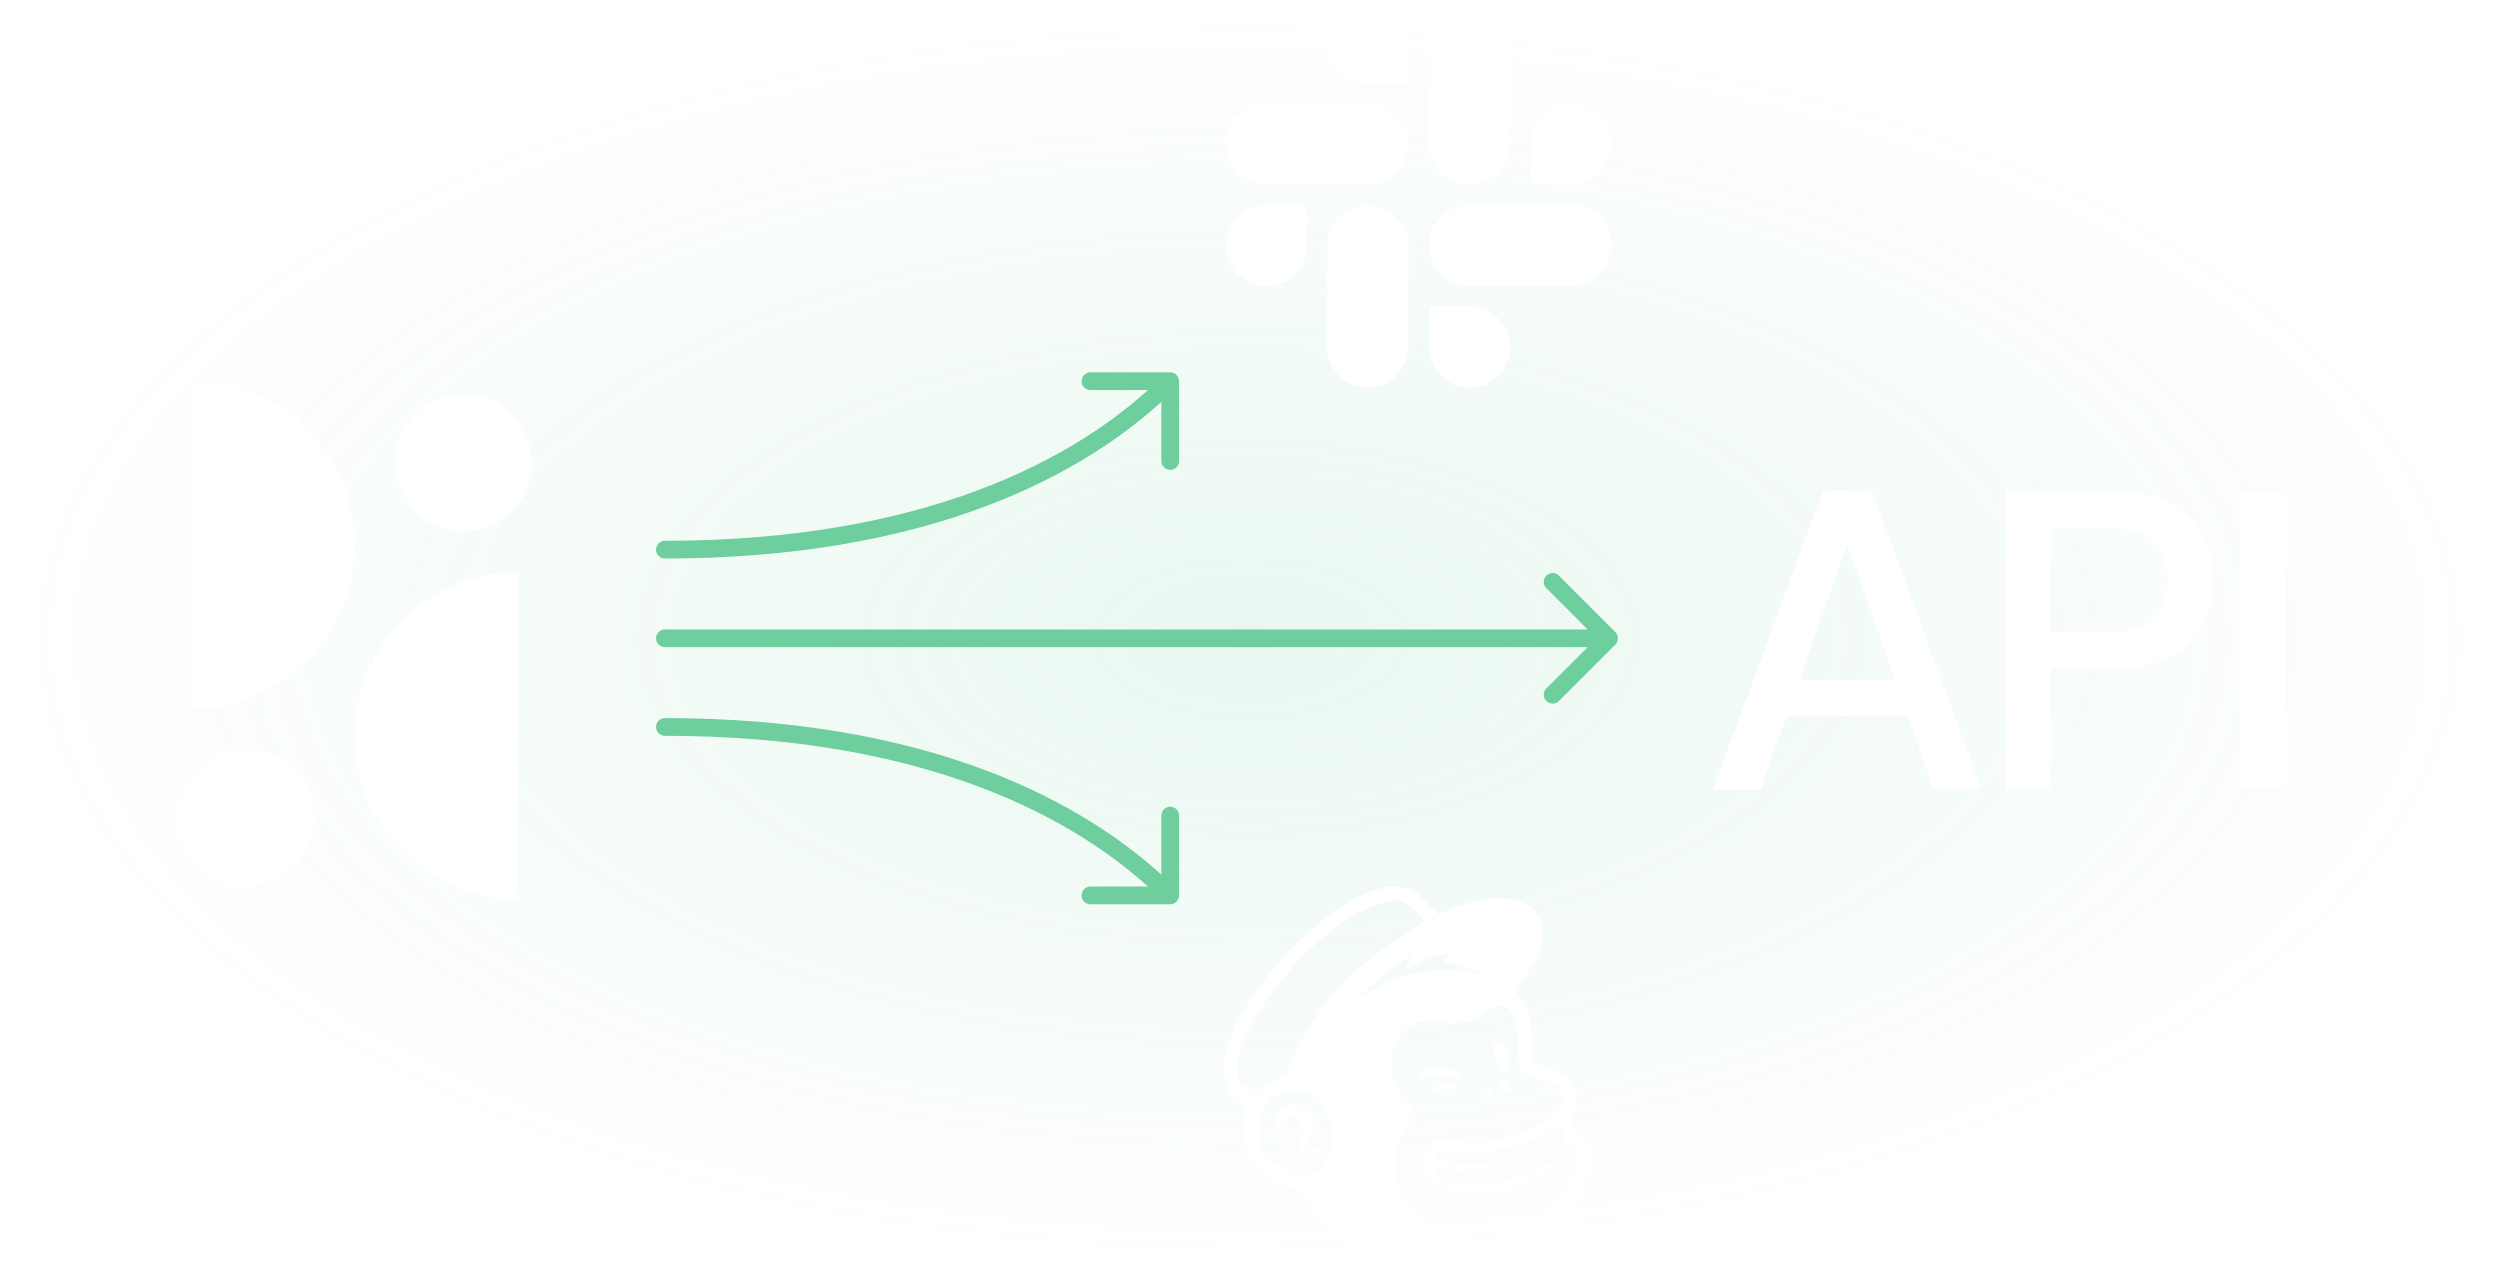 <svg width="282" height="144" viewBox="0 0 282 144" fill="none" xmlns="http://www.w3.org/2000/svg">
<rect width="282" height="144" fill="url(#paint0_radial_3813_6598)"/>
<path d="M75 61C74.448 61 74 61.448 74 62C74 62.552 74.448 63 75 63V61ZM133 43C133 42.448 132.552 42 132 42H123C122.448 42 122 42.448 122 43C122 43.552 122.448 44 123 44H131V52C131 52.552 131.448 53 132 53C132.552 53 133 52.552 133 52V43ZM75 63C104.212 63 122.485 53.929 132.707 43.707L131.293 42.293C121.515 52.071 103.788 61 75 61V63Z" fill="#6ECE9D"/>
<path d="M75 83C74.448 83 74 82.552 74 82C74 81.448 74.448 81 75 81V83ZM133 101C133 101.552 132.552 102 132 102H123C122.448 102 122 101.552 122 101C122 100.448 122.448 100 123 100H131V92C131 91.448 131.448 91 132 91C132.552 91 133 91.448 133 92V101ZM75 81C104.212 81 122.485 90.071 132.707 100.293L131.293 101.707C121.515 91.929 103.788 83 75 83V81Z" fill="#6ECE9D"/>
<path d="M75 71C74.448 71 74 71.448 74 72C74 72.552 74.448 73 75 73V71ZM182.207 72.707C182.598 72.317 182.598 71.683 182.207 71.293L175.843 64.929C175.453 64.538 174.819 64.538 174.429 64.929C174.038 65.32 174.038 65.953 174.429 66.343L180.086 72L174.429 77.657C174.038 78.047 174.038 78.68 174.429 79.071C174.819 79.462 175.453 79.462 175.843 79.071L182.207 72.707ZM75 73C75.049 73 75.098 73 75.147 73C75.196 73 75.245 73 75.294 73C75.344 73 75.393 73 75.443 73C75.493 73 75.542 73 75.592 73C75.642 73 75.692 73 75.742 73C75.792 73 75.842 73 75.893 73C75.943 73 75.994 73 76.044 73C76.095 73 76.146 73 76.197 73C76.247 73 76.298 73 76.35 73C76.401 73 76.452 73 76.503 73C76.555 73 76.606 73 76.658 73C76.709 73 76.761 73 76.813 73C76.865 73 76.917 73 76.969 73C77.021 73 77.073 73 77.126 73C77.178 73 77.23 73 77.283 73C77.336 73 77.388 73 77.441 73C77.494 73 77.547 73 77.6 73C77.653 73 77.706 73 77.76 73C77.813 73 77.867 73 77.92 73C77.974 73 78.027 73 78.081 73C78.135 73 78.189 73 78.243 73C78.297 73 78.351 73 78.405 73C78.46 73 78.514 73 78.569 73C78.623 73 78.678 73 78.733 73C78.787 73 78.842 73 78.897 73C78.952 73 79.007 73 79.062 73C79.118 73 79.173 73 79.228 73C79.284 73 79.339 73 79.395 73C79.451 73 79.507 73 79.562 73C79.618 73 79.674 73 79.731 73C79.787 73 79.843 73 79.899 73C79.956 73 80.012 73 80.069 73C80.125 73 80.182 73 80.239 73C80.296 73 80.353 73 80.41 73C80.467 73 80.524 73 80.581 73C80.638 73 80.696 73 80.753 73C80.811 73 80.868 73 80.926 73C80.984 73 81.041 73 81.099 73C81.157 73 81.215 73 81.274 73C81.332 73 81.39 73 81.448 73C81.507 73 81.565 73 81.624 73C81.682 73 81.741 73 81.8 73C81.859 73 81.918 73 81.977 73C82.035 73 82.095 73 82.154 73C82.213 73 82.272 73 82.332 73C82.391 73 82.451 73 82.51 73C82.57 73 82.63 73 82.69 73C82.75 73 82.81 73 82.87 73C82.93 73 82.99 73 83.05 73C83.11 73 83.171 73 83.231 73C83.292 73 83.352 73 83.413 73C83.474 73 83.535 73 83.596 73C83.656 73 83.717 73 83.778 73C83.84 73 83.901 73 83.962 73C84.023 73 84.085 73 84.146 73C84.208 73 84.269 73 84.331 73C84.393 73 84.455 73 84.516 73C84.578 73 84.64 73 84.703 73C84.765 73 84.827 73 84.889 73C84.951 73 85.014 73 85.076 73C85.139 73 85.201 73 85.264 73C85.327 73 85.39 73 85.453 73C85.515 73 85.578 73 85.641 73C85.705 73 85.768 73 85.831 73C85.894 73 85.958 73 86.021 73C86.085 73 86.148 73 86.212 73C86.275 73 86.339 73 86.403 73C86.467 73 86.531 73 86.595 73C86.659 73 86.723 73 86.787 73C86.852 73 86.916 73 86.98 73C87.045 73 87.109 73 87.174 73C87.238 73 87.303 73 87.368 73C87.433 73 87.498 73 87.562 73C87.627 73 87.693 73 87.758 73C87.823 73 87.888 73 87.953 73C88.019 73 88.084 73 88.15 73C88.215 73 88.281 73 88.347 73C88.412 73 88.478 73 88.544 73C88.61 73 88.676 73 88.742 73C88.808 73 88.874 73 88.94 73C89.006 73 89.073 73 89.139 73C89.205 73 89.272 73 89.338 73C89.405 73 89.472 73 89.538 73C89.605 73 89.672 73 89.739 73C89.806 73 89.873 73 89.94 73C90.007 73 90.074 73 90.141 73C90.209 73 90.276 73 90.343 73C90.411 73 90.478 73 90.546 73C90.613 73 90.681 73 90.749 73C90.817 73 90.885 73 90.952 73C91.02 73 91.088 73 91.156 73C91.225 73 91.293 73 91.361 73C91.429 73 91.498 73 91.566 73C91.634 73 91.703 73 91.771 73C91.84 73 91.909 73 91.977 73C92.046 73 92.115 73 92.184 73C92.253 73 92.322 73 92.391 73C92.46 73 92.529 73 92.598 73C92.667 73 92.737 73 92.806 73C92.875 73 92.945 73 93.014 73C93.084 73 93.153 73 93.223 73C93.293 73 93.362 73 93.432 73C93.502 73 93.572 73 93.642 73C93.712 73 93.782 73 93.852 73C93.922 73 93.992 73 94.063 73C94.133 73 94.203 73 94.274 73C94.344 73 94.415 73 94.485 73C94.556 73 94.626 73 94.697 73C94.768 73 94.839 73 94.909 73C94.98 73 95.051 73 95.122 73C95.193 73 95.264 73 95.335 73C95.407 73 95.478 73 95.549 73C95.62 73 95.692 73 95.763 73C95.835 73 95.906 73 95.978 73C96.049 73 96.121 73 96.193 73C96.264 73 96.336 73 96.408 73C96.48 73 96.552 73 96.624 73C96.696 73 96.768 73 96.84 73C96.912 73 96.984 73 97.056 73C97.129 73 97.201 73 97.273 73C97.346 73 97.418 73 97.491 73C97.563 73 97.636 73 97.709 73C97.781 73 97.854 73 97.927 73C98 73 98.072 73 98.145 73C98.218 73 98.291 73 98.364 73C98.437 73 98.51 73 98.584 73C98.657 73 98.73 73 98.803 73C98.877 73 98.95 73 99.023 73C99.097 73 99.17 73 99.244 73C99.317 73 99.391 73 99.465 73C99.538 73 99.612 73 99.686 73C99.76 73 99.834 73 99.907 73C99.981 73 100.055 73 100.129 73C100.203 73 100.278 73 100.352 73C100.426 73 100.5 73 100.574 73C100.649 73 100.723 73 100.797 73C100.872 73 100.946 73 101.021 73C101.095 73 101.17 73 101.244 73C101.319 73 101.394 73 101.468 73C101.543 73 101.618 73 101.693 73C101.768 73 101.843 73 101.918 73C101.993 73 102.068 73 102.143 73C102.218 73 102.293 73 102.368 73C102.443 73 102.518 73 102.594 73C102.669 73 102.744 73 102.82 73C102.895 73 102.971 73 103.046 73C103.122 73 103.197 73 103.273 73C103.348 73 103.424 73 103.5 73C103.575 73 103.651 73 103.727 73C103.803 73 103.879 73 103.955 73C104.031 73 104.107 73 104.183 73C104.259 73 104.335 73 104.411 73C104.487 73 104.563 73 104.639 73C104.715 73 104.792 73 104.868 73C104.944 73 105.021 73 105.097 73C105.174 73 105.25 73 105.327 73C105.403 73 105.48 73 105.556 73C105.633 73 105.709 73 105.786 73C105.863 73 105.94 73 106.016 73C106.093 73 106.17 73 106.247 73C106.324 73 106.401 73 106.478 73C106.555 73 106.632 73 106.709 73C106.786 73 106.863 73 106.94 73C107.017 73 107.094 73 107.172 73C107.249 73 107.326 73 107.404 73C107.481 73 107.558 73 107.636 73C107.713 73 107.791 73 107.868 73C107.946 73 108.023 73 108.101 73C108.178 73 108.256 73 108.334 73C108.411 73 108.489 73 108.567 73C108.644 73 108.722 73 108.8 73C108.878 73 108.956 73 109.034 73C109.112 73 109.189 73 109.267 73C109.345 73 109.423 73 109.502 73C109.58 73 109.658 73 109.736 73C109.814 73 109.892 73 109.97 73C110.049 73 110.127 73 110.205 73C110.283 73 110.362 73 110.44 73C110.518 73 110.597 73 110.675 73C110.754 73 110.832 73 110.911 73C110.989 73 111.068 73 111.146 73C111.225 73 111.303 73 111.382 73C111.461 73 111.539 73 111.618 73C111.697 73 111.776 73 111.854 73C111.933 73 112.012 73 112.091 73C112.17 73 112.248 73 112.327 73C112.406 73 112.485 73 112.564 73C112.643 73 112.722 73 112.801 73C112.88 73 112.959 73 113.038 73C113.117 73 113.197 73 113.276 73C113.355 73 113.434 73 113.513 73C113.592 73 113.672 73 113.751 73C113.83 73 113.91 73 113.989 73C114.068 73 114.148 73 114.227 73C114.306 73 114.386 73 114.465 73C114.545 73 114.624 73 114.704 73C114.783 73 114.863 73 114.942 73C115.022 73 115.101 73 115.181 73C115.26 73 115.34 73 115.42 73C115.499 73 115.579 73 115.659 73C115.738 73 115.818 73 115.898 73C115.978 73 116.057 73 116.137 73C116.217 73 116.297 73 116.377 73C116.456 73 116.536 73 116.616 73C116.696 73 116.776 73 116.856 73C116.936 73 117.016 73 117.096 73C117.176 73 117.256 73 117.336 73C117.416 73 117.496 73 117.576 73C117.656 73 117.736 73 117.816 73C117.896 73 117.976 73 118.057 73C118.137 73 118.217 73 118.297 73C118.377 73 118.457 73 118.538 73C118.618 73 118.698 73 118.778 73C118.859 73 118.939 73 119.019 73C119.099 73 119.18 73 119.26 73C119.34 73 119.421 73 119.501 73C119.581 73 119.662 73 119.742 73C119.822 73 119.903 73 119.983 73C120.064 73 120.144 73 120.225 73C120.305 73 120.385 73 120.466 73C120.546 73 120.627 73 120.707 73C120.788 73 120.868 73 120.949 73C121.029 73 121.11 73 121.191 73C121.271 73 121.352 73 121.432 73C121.513 73 121.593 73 121.674 73C121.755 73 121.835 73 121.916 73C121.996 73 122.077 73 122.158 73C122.238 73 122.319 73 122.4 73C122.48 73 122.561 73 122.642 73C122.722 73 122.803 73 122.884 73C122.965 73 123.045 73 123.126 73C123.207 73 123.287 73 123.368 73C123.449 73 123.53 73 123.61 73C123.691 73 123.772 73 123.853 73C123.933 73 124.014 73 124.095 73C124.176 73 124.257 73 124.337 73C124.418 73 124.499 73 124.58 73C124.661 73 124.741 73 124.822 73C124.903 73 124.984 73 125.065 73C125.145 73 125.226 73 125.307 73C125.388 73 125.469 73 125.55 73C125.63 73 125.711 73 125.792 73C125.873 73 125.954 73 126.035 73C126.115 73 126.196 73 126.277 73C126.358 73 126.439 73 126.52 73C126.601 73 126.681 73 126.762 73C126.843 73 126.924 73 127.005 73C127.086 73 127.167 73 127.247 73C127.328 73 127.409 73 127.49 73C127.571 73 127.652 73 127.733 73C127.813 73 127.894 73 127.975 73C128.056 73 128.137 73 128.218 73C128.298 73 128.379 73 128.46 73C128.541 73 128.622 73 128.703 73C128.783 73 128.864 73 128.945 73C129.026 73 129.107 73 129.188 73C129.268 73 129.349 73 129.43 73C129.511 73 129.592 73 129.672 73C129.753 73 129.834 73 129.915 73C129.995 73 130.076 73 130.157 73C130.238 73 130.318 73 130.399 73C130.48 73 130.561 73 130.641 73C130.722 73 130.803 73 130.884 73C130.964 73 131.045 73 131.126 73C131.206 73 131.287 73 131.368 73C131.449 73 131.529 73 131.61 73C131.691 73 131.771 73 131.852 73C131.932 73 132.013 73 132.094 73C132.174 73 132.255 73 132.336 73C132.416 73 132.497 73 132.577 73C132.658 73 132.738 73 132.819 73C132.9 73 132.98 73 133.061 73C133.141 73 133.222 73 133.302 73C133.383 73 133.463 73 133.544 73C133.624 73 133.704 73 133.785 73C133.865 73 133.946 73 134.026 73C134.107 73 134.187 73 134.267 73C134.348 73 134.428 73 134.508 73C134.589 73 134.669 73 134.749 73C134.83 73 134.91 73 134.99 73C135.071 73 135.151 73 135.231 73C135.311 73 135.392 73 135.472 73C135.552 73 135.632 73 135.712 73C135.793 73 135.873 73 135.953 73C136.033 73 136.113 73 136.193 73C136.273 73 136.353 73 136.433 73C136.513 73 136.593 73 136.673 73C136.753 73 136.833 73 136.913 73C136.993 73 137.073 73 137.153 73C137.233 73 137.313 73 137.393 73C137.473 73 137.553 73 137.633 73C137.712 73 137.792 73 137.872 73C137.952 73 138.032 73 138.111 73C138.191 73 138.271 73 138.35 73C138.43 73 138.51 73 138.589 73C138.669 73 138.749 73 138.828 73C138.908 73 138.987 73 139.067 73C139.146 73 139.226 73 139.305 73C139.385 73 139.464 73 139.544 73C139.623 73 139.703 73 139.782 73C139.861 73 139.941 73 140.02 73C140.099 73 140.179 73 140.258 73C140.337 73 140.416 73 140.496 73C140.575 73 140.654 73 140.733 73C140.812 73 140.891 73 140.971 73C141.05 73 141.129 73 141.208 73C141.287 73 141.366 73 141.445 73C141.524 73 141.603 73 141.681 73C141.76 73 141.839 73 141.918 73C141.997 73 142.076 73 142.154 73C142.233 73 142.312 73 142.391 73C142.469 73 142.548 73 142.627 73C142.705 73 142.784 73 142.862 73C142.941 73 143.019 73 143.098 73C143.176 73 143.255 73 143.333 73C143.412 73 143.49 73 143.568 73C143.647 73 143.725 73 143.803 73C143.882 73 143.96 73 144.038 73C144.116 73 144.194 73 144.273 73C144.351 73 144.429 73 144.507 73C144.585 73 144.663 73 144.741 73C144.819 73 144.897 73 144.975 73C145.053 73 145.13 73 145.208 73C145.286 73 145.364 73 145.442 73C145.519 73 145.597 73 145.675 73C145.752 73 145.83 73 145.907 73C145.985 73 146.063 73 146.14 73C146.218 73 146.295 73 146.372 73C146.45 73 146.527 73 146.604 73C146.682 73 146.759 73 146.836 73C146.913 73 146.991 73 147.068 73C147.145 73 147.222 73 147.299 73C147.376 73 147.453 73 147.53 73C147.607 73 147.684 73 147.761 73C147.838 73 147.915 73 147.991 73C148.068 73 148.145 73 148.222 73C148.298 73 148.375 73 148.451 73C148.528 73 148.605 73 148.681 73C148.758 73 148.834 73 148.91 73C148.987 73 149.063 73 149.139 73C149.216 73 149.292 73 149.368 73C149.444 73 149.521 73 149.597 73C149.673 73 149.749 73 149.825 73C149.901 73 149.977 73 150.053 73C150.129 73 150.205 73 150.28 73C150.356 73 150.432 73 150.508 73C150.583 73 150.659 73 150.734 73C150.81 73 150.886 73 150.961 73C151.037 73 151.112 73 151.187 73C151.263 73 151.338 73 151.413 73C151.489 73 151.564 73 151.639 73C151.714 73 151.789 73 151.864 73C151.939 73 152.014 73 152.089 73C152.164 73 152.239 73 152.314 73C152.389 73 152.464 73 152.538 73C152.613 73 152.688 73 152.762 73C152.837 73 152.911 73 152.986 73C153.06 73 153.135 73 153.209 73C153.284 73 153.358 73 153.432 73C153.506 73 153.581 73 153.655 73C153.729 73 153.803 73 153.877 73C153.951 73 154.025 73 154.099 73C154.173 73 154.247 73 154.32 73C154.394 73 154.468 73 154.542 73C154.615 73 154.689 73 154.762 73C154.836 73 154.909 73 154.983 73C155.056 73 155.13 73 155.203 73C155.276 73 155.349 73 155.422 73C155.496 73 155.569 73 155.642 73C155.715 73 155.788 73 155.861 73C155.933 73 156.006 73 156.079 73C156.152 73 156.225 73 156.297 73C156.37 73 156.442 73 156.515 73C156.587 73 156.66 73 156.732 73C156.805 73 156.877 73 156.949 73C157.021 73 157.094 73 157.166 73C157.238 73 157.31 73 157.382 73C157.454 73 157.526 73 157.597 73C157.669 73 157.741 73 157.813 73C157.884 73 157.956 73 158.028 73C158.099 73 158.171 73 158.242 73C158.313 73 158.385 73 158.456 73C158.527 73 158.599 73 158.67 73C158.741 73 158.812 73 158.883 73C158.954 73 159.025 73 159.096 73C159.166 73 159.237 73 159.308 73C159.379 73 159.449 73 159.52 73C159.59 73 159.661 73 159.731 73C159.802 73 159.872 73 159.942 73C160.012 73 160.083 73 160.153 73C160.223 73 160.293 73 160.363 73C160.433 73 160.503 73 160.572 73C160.642 73 160.712 73 160.781 73C160.851 73 160.921 73 160.99 73C161.06 73 161.129 73 161.198 73C161.268 73 161.337 73 161.406 73C161.475 73 161.545 73 161.614 73C161.683 73 161.751 73 161.82 73C161.889 73 161.958 73 162.027 73C162.095 73 162.164 73 162.233 73C162.301 73 162.37 73 162.438 73C162.506 73 162.575 73 162.643 73C162.711 73 162.779 73 162.847 73C162.915 73 162.983 73 163.051 73C163.119 73 163.187 73 163.255 73C163.322 73 163.39 73 163.458 73C163.525 73 163.593 73 163.66 73C163.727 73 163.795 73 163.862 73C163.929 73 163.996 73 164.063 73C164.13 73 164.197 73 164.264 73C164.331 73 164.398 73 164.465 73C164.531 73 164.598 73 164.665 73C164.731 73 164.798 73 164.864 73C164.93 73 164.997 73 165.063 73C165.129 73 165.195 73 165.261 73C165.327 73 165.393 73 165.459 73C165.525 73 165.59 73 165.656 73C165.722 73 165.787 73 165.853 73C165.918 73 165.984 73 166.049 73C166.114 73 166.18 73 166.245 73C166.31 73 166.375 73 166.44 73C166.505 73 166.569 73 166.634 73C166.699 73 166.764 73 166.828 73C166.893 73 166.957 73 167.022 73C167.086 73 167.15 73 167.215 73C167.279 73 167.343 73 167.407 73C167.471 73 167.535 73 167.599 73C167.662 73 167.726 73 167.79 73C167.853 73 167.917 73 167.98 73C168.044 73 168.107 73 168.17 73C168.234 73 168.297 73 168.36 73C168.423 73 168.486 73 168.549 73C168.612 73 168.674 73 168.737 73C168.8 73 168.862 73 168.925 73C168.987 73 169.05 73 169.112 73C169.174 73 169.236 73 169.298 73C169.36 73 169.422 73 169.484 73C169.546 73 169.608 73 169.67 73C169.731 73 169.793 73 169.854 73C169.916 73 169.977 73 170.038 73C170.1 73 170.161 73 170.222 73C170.283 73 170.344 73 170.405 73C170.466 73 170.527 73 170.587 73C170.648 73 170.708 73 170.769 73C170.829 73 170.89 73 170.95 73C171.01 73 171.07 73 171.13 73C171.19 73 171.25 73 171.31 73C171.37 73 171.43 73 171.489 73C171.549 73 171.608 73 171.668 73C171.727 73 171.786 73 171.846 73C171.905 73 171.964 73 172.023 73C172.082 73 172.141 73 172.2 73C172.258 73 172.317 73 172.376 73C172.434 73 172.492 73 172.551 73C172.609 73 172.667 73 172.725 73C172.784 73 172.842 73 172.899 73C172.957 73 173.015 73 173.073 73C173.131 73 173.188 73 173.246 73C173.303 73 173.36 73 173.418 73C173.475 73 173.532 73 173.589 73C173.646 73 173.703 73 173.76 73C173.816 73 173.873 73 173.93 73C173.986 73 174.043 73 174.099 73C174.155 73 174.211 73 174.268 73C174.324 73 174.38 73 174.436 73C174.491 73 174.547 73 174.603 73C174.658 73 174.714 73 174.769 73C174.825 73 174.88 73 174.935 73C174.99 73 175.046 73 175.1 73C175.155 73 175.21 73 175.265 73C175.32 73 175.374 73 175.429 73C175.483 73 175.538 73 175.592 73C175.646 73 175.7 73 175.754 73C175.808 73 175.862 73 175.916 73C175.97 73 176.023 73 176.077 73C176.13 73 176.184 73 176.237 73C176.29 73 176.344 73 176.397 73C176.45 73 176.503 73 176.555 73C176.608 73 176.661 73 176.713 73C176.766 73 176.818 73 176.871 73C176.923 73 176.975 73 177.027 73C177.079 73 177.131 73 177.183 73C177.235 73 177.287 73 177.338 73C177.39 73 177.441 73 177.493 73C177.544 73 177.595 73 177.646 73C177.697 73 177.748 73 177.799 73C177.85 73 177.901 73 177.951 73C178.002 73 178.052 73 178.103 73C178.153 73 178.203 73 178.253 73C178.303 73 178.353 73 178.403 73C178.453 73 178.503 73 178.552 73C178.602 73 178.651 73 178.7 73C178.75 73 178.799 73 178.848 73C178.897 73 178.946 73 178.995 73C179.043 73 179.092 73 179.141 73C179.189 73 179.238 73 179.286 73C179.334 73 179.382 73 179.43 73C179.478 73 179.526 73 179.574 73C179.622 73 179.669 73 179.717 73C179.764 73 179.812 73 179.859 73C179.906 73 179.953 73 180 73C180.047 73 180.094 73 180.14 73C180.187 73 180.234 73 180.28 73C180.326 73 180.373 73 180.419 73C180.465 73 180.511 73 180.557 73C180.603 73 180.648 73 180.694 73C180.74 73 180.785 73 180.83 73C180.876 73 180.921 73 180.966 73C181.011 73 181.056 73 181.101 73C181.146 73 181.19 73 181.235 73C181.279 73 181.324 73 181.368 73C181.412 73 181.456 73 181.5 73V71C181.456 71 181.412 71 181.368 71C181.324 71 181.279 71 181.235 71C181.19 71 181.146 71 181.101 71C181.056 71 181.011 71 180.966 71C180.921 71 180.876 71 180.83 71C180.785 71 180.74 71 180.694 71C180.648 71 180.603 71 180.557 71C180.511 71 180.465 71 180.419 71C180.373 71 180.326 71 180.28 71C180.234 71 180.187 71 180.14 71C180.094 71 180.047 71 180 71C179.953 71 179.906 71 179.859 71C179.812 71 179.764 71 179.717 71C179.669 71 179.622 71 179.574 71C179.526 71 179.478 71 179.43 71C179.382 71 179.334 71 179.286 71C179.238 71 179.189 71 179.141 71C179.092 71 179.043 71 178.995 71C178.946 71 178.897 71 178.848 71C178.799 71 178.75 71 178.7 71C178.651 71 178.602 71 178.552 71C178.503 71 178.453 71 178.403 71C178.353 71 178.303 71 178.253 71C178.203 71 178.153 71 178.103 71C178.052 71 178.002 71 177.951 71C177.901 71 177.85 71 177.799 71C177.748 71 177.697 71 177.646 71C177.595 71 177.544 71 177.493 71C177.441 71 177.39 71 177.338 71C177.287 71 177.235 71 177.183 71C177.131 71 177.079 71 177.027 71C176.975 71 176.923 71 176.871 71C176.818 71 176.766 71 176.713 71C176.661 71 176.608 71 176.555 71C176.503 71 176.45 71 176.397 71C176.344 71 176.29 71 176.237 71C176.184 71 176.13 71 176.077 71C176.023 71 175.97 71 175.916 71C175.862 71 175.808 71 175.754 71C175.7 71 175.646 71 175.592 71C175.538 71 175.483 71 175.429 71C175.374 71 175.32 71 175.265 71C175.21 71 175.155 71 175.1 71C175.046 71 174.99 71 174.935 71C174.88 71 174.825 71 174.769 71C174.714 71 174.658 71 174.603 71C174.547 71 174.491 71 174.436 71C174.38 71 174.324 71 174.268 71C174.211 71 174.155 71 174.099 71C174.043 71 173.986 71 173.93 71C173.873 71 173.816 71 173.76 71C173.703 71 173.646 71 173.589 71C173.532 71 173.475 71 173.418 71C173.36 71 173.303 71 173.246 71C173.188 71 173.131 71 173.073 71C173.015 71 172.957 71 172.899 71C172.842 71 172.784 71 172.725 71C172.667 71 172.609 71 172.551 71C172.492 71 172.434 71 172.376 71C172.317 71 172.258 71 172.2 71C172.141 71 172.082 71 172.023 71C171.964 71 171.905 71 171.846 71C171.786 71 171.727 71 171.668 71C171.608 71 171.549 71 171.489 71C171.43 71 171.37 71 171.31 71C171.25 71 171.19 71 171.13 71C171.07 71 171.01 71 170.95 71C170.89 71 170.829 71 170.769 71C170.708 71 170.648 71 170.587 71C170.527 71 170.466 71 170.405 71C170.344 71 170.283 71 170.222 71C170.161 71 170.1 71 170.038 71C169.977 71 169.916 71 169.854 71C169.793 71 169.731 71 169.67 71C169.608 71 169.546 71 169.484 71C169.422 71 169.36 71 169.298 71C169.236 71 169.174 71 169.112 71C169.05 71 168.987 71 168.925 71C168.862 71 168.8 71 168.737 71C168.674 71 168.612 71 168.549 71C168.486 71 168.423 71 168.36 71C168.297 71 168.234 71 168.17 71C168.107 71 168.044 71 167.98 71C167.917 71 167.853 71 167.79 71C167.726 71 167.662 71 167.599 71C167.535 71 167.471 71 167.407 71C167.343 71 167.279 71 167.215 71C167.15 71 167.086 71 167.022 71C166.957 71 166.893 71 166.828 71C166.764 71 166.699 71 166.634 71C166.569 71 166.505 71 166.44 71C166.375 71 166.31 71 166.245 71C166.18 71 166.114 71 166.049 71C165.984 71 165.918 71 165.853 71C165.787 71 165.722 71 165.656 71C165.59 71 165.525 71 165.459 71C165.393 71 165.327 71 165.261 71C165.195 71 165.129 71 165.063 71C164.997 71 164.93 71 164.864 71C164.798 71 164.731 71 164.665 71C164.598 71 164.531 71 164.465 71C164.398 71 164.331 71 164.264 71C164.197 71 164.13 71 164.063 71C163.996 71 163.929 71 163.862 71C163.795 71 163.727 71 163.66 71C163.593 71 163.525 71 163.458 71C163.39 71 163.322 71 163.255 71C163.187 71 163.119 71 163.051 71C162.983 71 162.915 71 162.847 71C162.779 71 162.711 71 162.643 71C162.575 71 162.506 71 162.438 71C162.37 71 162.301 71 162.233 71C162.164 71 162.095 71 162.027 71C161.958 71 161.889 71 161.82 71C161.751 71 161.683 71 161.614 71C161.545 71 161.475 71 161.406 71C161.337 71 161.268 71 161.198 71C161.129 71 161.06 71 160.99 71C160.921 71 160.851 71 160.781 71C160.712 71 160.642 71 160.572 71C160.503 71 160.433 71 160.363 71C160.293 71 160.223 71 160.153 71C160.083 71 160.012 71 159.942 71C159.872 71 159.802 71 159.731 71C159.661 71 159.59 71 159.52 71C159.449 71 159.379 71 159.308 71C159.237 71 159.166 71 159.096 71C159.025 71 158.954 71 158.883 71C158.812 71 158.741 71 158.67 71C158.599 71 158.527 71 158.456 71C158.385 71 158.313 71 158.242 71C158.171 71 158.099 71 158.028 71C157.956 71 157.884 71 157.813 71C157.741 71 157.669 71 157.597 71C157.526 71 157.454 71 157.382 71C157.31 71 157.238 71 157.166 71C157.094 71 157.021 71 156.949 71C156.877 71 156.805 71 156.732 71C156.66 71 156.587 71 156.515 71C156.442 71 156.37 71 156.297 71C156.225 71 156.152 71 156.079 71C156.006 71 155.933 71 155.861 71C155.788 71 155.715 71 155.642 71C155.569 71 155.496 71 155.422 71C155.349 71 155.276 71 155.203 71C155.13 71 155.056 71 154.983 71C154.909 71 154.836 71 154.762 71C154.689 71 154.615 71 154.542 71C154.468 71 154.394 71 154.32 71C154.247 71 154.173 71 154.099 71C154.025 71 153.951 71 153.877 71C153.803 71 153.729 71 153.655 71C153.581 71 153.506 71 153.432 71C153.358 71 153.284 71 153.209 71C153.135 71 153.06 71 152.986 71C152.911 71 152.837 71 152.762 71C152.688 71 152.613 71 152.538 71C152.464 71 152.389 71 152.314 71C152.239 71 152.164 71 152.089 71C152.014 71 151.939 71 151.864 71C151.789 71 151.714 71 151.639 71C151.564 71 151.489 71 151.413 71C151.338 71 151.263 71 151.187 71C151.112 71 151.037 71 150.961 71C150.886 71 150.81 71 150.734 71C150.659 71 150.583 71 150.508 71C150.432 71 150.356 71 150.28 71C150.205 71 150.129 71 150.053 71C149.977 71 149.901 71 149.825 71C149.749 71 149.673 71 149.597 71C149.521 71 149.444 71 149.368 71C149.292 71 149.216 71 149.139 71C149.063 71 148.987 71 148.91 71C148.834 71 148.758 71 148.681 71C148.605 71 148.528 71 148.451 71C148.375 71 148.298 71 148.222 71C148.145 71 148.068 71 147.991 71C147.915 71 147.838 71 147.761 71C147.684 71 147.607 71 147.53 71C147.453 71 147.376 71 147.299 71C147.222 71 147.145 71 147.068 71C146.991 71 146.913 71 146.836 71C146.759 71 146.682 71 146.604 71C146.527 71 146.45 71 146.372 71C146.295 71 146.218 71 146.14 71C146.063 71 145.985 71 145.907 71C145.83 71 145.752 71 145.675 71C145.597 71 145.519 71 145.442 71C145.364 71 145.286 71 145.208 71C145.13 71 145.053 71 144.975 71C144.897 71 144.819 71 144.741 71C144.663 71 144.585 71 144.507 71C144.429 71 144.351 71 144.273 71C144.194 71 144.116 71 144.038 71C143.96 71 143.882 71 143.803 71C143.725 71 143.647 71 143.568 71C143.49 71 143.412 71 143.333 71C143.255 71 143.176 71 143.098 71C143.019 71 142.941 71 142.862 71C142.784 71 142.705 71 142.627 71C142.548 71 142.469 71 142.391 71C142.312 71 142.233 71 142.154 71C142.076 71 141.997 71 141.918 71C141.839 71 141.76 71 141.681 71C141.603 71 141.524 71 141.445 71C141.366 71 141.287 71 141.208 71C141.129 71 141.05 71 140.971 71C140.891 71 140.812 71 140.733 71C140.654 71 140.575 71 140.496 71C140.416 71 140.337 71 140.258 71C140.179 71 140.099 71 140.02 71C139.941 71 139.861 71 139.782 71C139.703 71 139.623 71 139.544 71C139.464 71 139.385 71 139.305 71C139.226 71 139.146 71 139.067 71C138.987 71 138.908 71 138.828 71C138.749 71 138.669 71 138.589 71C138.51 71 138.43 71 138.35 71C138.271 71 138.191 71 138.111 71C138.032 71 137.952 71 137.872 71C137.792 71 137.712 71 137.633 71C137.553 71 137.473 71 137.393 71C137.313 71 137.233 71 137.153 71C137.073 71 136.993 71 136.913 71C136.833 71 136.753 71 136.673 71C136.593 71 136.513 71 136.433 71C136.353 71 136.273 71 136.193 71C136.113 71 136.033 71 135.953 71C135.873 71 135.793 71 135.712 71C135.632 71 135.552 71 135.472 71C135.392 71 135.311 71 135.231 71C135.151 71 135.071 71 134.99 71C134.91 71 134.83 71 134.749 71C134.669 71 134.589 71 134.508 71C134.428 71 134.348 71 134.267 71C134.187 71 134.107 71 134.026 71C133.946 71 133.865 71 133.785 71C133.704 71 133.624 71 133.544 71C133.463 71 133.383 71 133.302 71C133.222 71 133.141 71 133.061 71C132.98 71 132.9 71 132.819 71C132.738 71 132.658 71 132.577 71C132.497 71 132.416 71 132.336 71C132.255 71 132.174 71 132.094 71C132.013 71 131.932 71 131.852 71C131.771 71 131.691 71 131.61 71C131.529 71 131.449 71 131.368 71C131.287 71 131.206 71 131.126 71C131.045 71 130.964 71 130.884 71C130.803 71 130.722 71 130.641 71C130.561 71 130.48 71 130.399 71C130.318 71 130.238 71 130.157 71C130.076 71 129.995 71 129.915 71C129.834 71 129.753 71 129.672 71C129.592 71 129.511 71 129.43 71C129.349 71 129.268 71 129.188 71C129.107 71 129.026 71 128.945 71C128.864 71 128.783 71 128.703 71C128.622 71 128.541 71 128.46 71C128.379 71 128.298 71 128.218 71C128.137 71 128.056 71 127.975 71C127.894 71 127.813 71 127.733 71C127.652 71 127.571 71 127.49 71C127.409 71 127.328 71 127.247 71C127.167 71 127.086 71 127.005 71C126.924 71 126.843 71 126.762 71C126.681 71 126.601 71 126.52 71C126.439 71 126.358 71 126.277 71C126.196 71 126.115 71 126.035 71C125.954 71 125.873 71 125.792 71C125.711 71 125.63 71 125.55 71C125.469 71 125.388 71 125.307 71C125.226 71 125.145 71 125.065 71C124.984 71 124.903 71 124.822 71C124.741 71 124.661 71 124.58 71C124.499 71 124.418 71 124.337 71C124.257 71 124.176 71 124.095 71C124.014 71 123.933 71 123.853 71C123.772 71 123.691 71 123.61 71C123.53 71 123.449 71 123.368 71C123.287 71 123.207 71 123.126 71C123.045 71 122.965 71 122.884 71C122.803 71 122.722 71 122.642 71C122.561 71 122.48 71 122.4 71C122.319 71 122.238 71 122.158 71C122.077 71 121.996 71 121.916 71C121.835 71 121.755 71 121.674 71C121.593 71 121.513 71 121.432 71C121.352 71 121.271 71 121.191 71C121.11 71 121.029 71 120.949 71C120.868 71 120.788 71 120.707 71C120.627 71 120.546 71 120.466 71C120.385 71 120.305 71 120.225 71C120.144 71 120.064 71 119.983 71C119.903 71 119.822 71 119.742 71C119.662 71 119.581 71 119.501 71C119.421 71 119.34 71 119.26 71C119.18 71 119.099 71 119.019 71C118.939 71 118.859 71 118.778 71C118.698 71 118.618 71 118.538 71C118.457 71 118.377 71 118.297 71C118.217 71 118.137 71 118.057 71C117.976 71 117.896 71 117.816 71C117.736 71 117.656 71 117.576 71C117.496 71 117.416 71 117.336 71C117.256 71 117.176 71 117.096 71C117.016 71 116.936 71 116.856 71C116.776 71 116.696 71 116.616 71C116.536 71 116.456 71 116.377 71C116.297 71 116.217 71 116.137 71C116.057 71 115.978 71 115.898 71C115.818 71 115.738 71 115.659 71C115.579 71 115.499 71 115.42 71C115.34 71 115.26 71 115.181 71C115.101 71 115.022 71 114.942 71C114.863 71 114.783 71 114.704 71C114.624 71 114.545 71 114.465 71C114.386 71 114.306 71 114.227 71C114.148 71 114.068 71 113.989 71C113.91 71 113.83 71 113.751 71C113.672 71 113.592 71 113.513 71C113.434 71 113.355 71 113.276 71C113.197 71 113.117 71 113.038 71C112.959 71 112.88 71 112.801 71C112.722 71 112.643 71 112.564 71C112.485 71 112.406 71 112.327 71C112.248 71 112.17 71 112.091 71C112.012 71 111.933 71 111.854 71C111.776 71 111.697 71 111.618 71C111.539 71 111.461 71 111.382 71C111.303 71 111.225 71 111.146 71C111.068 71 110.989 71 110.911 71C110.832 71 110.754 71 110.675 71C110.597 71 110.518 71 110.44 71C110.362 71 110.283 71 110.205 71C110.127 71 110.049 71 109.97 71C109.892 71 109.814 71 109.736 71C109.658 71 109.58 71 109.502 71C109.423 71 109.345 71 109.267 71C109.189 71 109.112 71 109.034 71C108.956 71 108.878 71 108.8 71C108.722 71 108.644 71 108.567 71C108.489 71 108.411 71 108.334 71C108.256 71 108.178 71 108.101 71C108.023 71 107.946 71 107.868 71C107.791 71 107.713 71 107.636 71C107.558 71 107.481 71 107.404 71C107.326 71 107.249 71 107.172 71C107.094 71 107.017 71 106.94 71C106.863 71 106.786 71 106.709 71C106.632 71 106.555 71 106.478 71C106.401 71 106.324 71 106.247 71C106.17 71 106.093 71 106.016 71C105.94 71 105.863 71 105.786 71C105.709 71 105.633 71 105.556 71C105.48 71 105.403 71 105.327 71C105.25 71 105.174 71 105.097 71C105.021 71 104.944 71 104.868 71C104.792 71 104.715 71 104.639 71C104.563 71 104.487 71 104.411 71C104.335 71 104.259 71 104.183 71C104.107 71 104.031 71 103.955 71C103.879 71 103.803 71 103.727 71C103.651 71 103.575 71 103.5 71C103.424 71 103.348 71 103.273 71C103.197 71 103.122 71 103.046 71C102.971 71 102.895 71 102.82 71C102.744 71 102.669 71 102.594 71C102.518 71 102.443 71 102.368 71C102.293 71 102.218 71 102.143 71C102.068 71 101.993 71 101.918 71C101.843 71 101.768 71 101.693 71C101.618 71 101.543 71 101.468 71C101.394 71 101.319 71 101.244 71C101.17 71 101.095 71 101.021 71C100.946 71 100.872 71 100.797 71C100.723 71 100.649 71 100.574 71C100.5 71 100.426 71 100.352 71C100.278 71 100.203 71 100.129 71C100.055 71 99.981 71 99.907 71C99.834 71 99.76 71 99.686 71C99.612 71 99.538 71 99.465 71C99.391 71 99.317 71 99.244 71C99.17 71 99.097 71 99.023 71C98.95 71 98.877 71 98.803 71C98.73 71 98.657 71 98.584 71C98.51 71 98.437 71 98.364 71C98.291 71 98.218 71 98.145 71C98.072 71 98 71 97.927 71C97.854 71 97.781 71 97.709 71C97.636 71 97.563 71 97.491 71C97.418 71 97.346 71 97.273 71C97.201 71 97.129 71 97.056 71C96.984 71 96.912 71 96.84 71C96.768 71 96.696 71 96.624 71C96.552 71 96.48 71 96.408 71C96.336 71 96.264 71 96.193 71C96.121 71 96.049 71 95.978 71C95.906 71 95.835 71 95.763 71C95.692 71 95.62 71 95.549 71C95.478 71 95.407 71 95.335 71C95.264 71 95.193 71 95.122 71C95.051 71 94.98 71 94.909 71C94.839 71 94.768 71 94.697 71C94.626 71 94.556 71 94.485 71C94.415 71 94.344 71 94.274 71C94.203 71 94.133 71 94.063 71C93.992 71 93.922 71 93.852 71C93.782 71 93.712 71 93.642 71C93.572 71 93.502 71 93.432 71C93.362 71 93.293 71 93.223 71C93.153 71 93.084 71 93.014 71C92.945 71 92.875 71 92.806 71C92.737 71 92.667 71 92.598 71C92.529 71 92.46 71 92.391 71C92.322 71 92.253 71 92.184 71C92.115 71 92.046 71 91.977 71C91.909 71 91.84 71 91.771 71C91.703 71 91.634 71 91.566 71C91.498 71 91.429 71 91.361 71C91.293 71 91.225 71 91.156 71C91.088 71 91.02 71 90.952 71C90.885 71 90.817 71 90.749 71C90.681 71 90.613 71 90.546 71C90.478 71 90.411 71 90.343 71C90.276 71 90.209 71 90.141 71C90.074 71 90.007 71 89.94 71C89.873 71 89.806 71 89.739 71C89.672 71 89.605 71 89.538 71C89.472 71 89.405 71 89.338 71C89.272 71 89.205 71 89.139 71C89.073 71 89.006 71 88.94 71C88.874 71 88.808 71 88.742 71C88.676 71 88.61 71 88.544 71C88.478 71 88.412 71 88.347 71C88.281 71 88.215 71 88.15 71C88.084 71 88.019 71 87.953 71C87.888 71 87.823 71 87.758 71C87.693 71 87.627 71 87.562 71C87.498 71 87.433 71 87.368 71C87.303 71 87.238 71 87.174 71C87.109 71 87.045 71 86.98 71C86.916 71 86.852 71 86.787 71C86.723 71 86.659 71 86.595 71C86.531 71 86.467 71 86.403 71C86.339 71 86.275 71 86.212 71C86.148 71 86.085 71 86.021 71C85.958 71 85.894 71 85.831 71C85.768 71 85.705 71 85.641 71C85.578 71 85.515 71 85.453 71C85.39 71 85.327 71 85.264 71C85.201 71 85.139 71 85.076 71C85.014 71 84.951 71 84.889 71C84.827 71 84.765 71 84.703 71C84.64 71 84.578 71 84.516 71C84.455 71 84.393 71 84.331 71C84.269 71 84.208 71 84.146 71C84.085 71 84.023 71 83.962 71C83.901 71 83.84 71 83.778 71C83.717 71 83.656 71 83.596 71C83.535 71 83.474 71 83.413 71C83.352 71 83.292 71 83.231 71C83.171 71 83.11 71 83.05 71C82.99 71 82.93 71 82.87 71C82.81 71 82.75 71 82.69 71C82.63 71 82.57 71 82.51 71C82.451 71 82.391 71 82.332 71C82.272 71 82.213 71 82.154 71C82.095 71 82.035 71 81.977 71C81.918 71 81.859 71 81.8 71C81.741 71 81.682 71 81.624 71C81.565 71 81.507 71 81.448 71C81.39 71 81.332 71 81.274 71C81.215 71 81.157 71 81.099 71C81.041 71 80.984 71 80.926 71C80.868 71 80.811 71 80.753 71C80.696 71 80.638 71 80.581 71C80.524 71 80.467 71 80.41 71C80.353 71 80.296 71 80.239 71C80.182 71 80.125 71 80.069 71C80.012 71 79.956 71 79.899 71C79.843 71 79.787 71 79.731 71C79.674 71 79.618 71 79.562 71C79.507 71 79.451 71 79.395 71C79.339 71 79.284 71 79.228 71C79.173 71 79.118 71 79.062 71C79.007 71 78.952 71 78.897 71C78.842 71 78.787 71 78.733 71C78.678 71 78.623 71 78.569 71C78.514 71 78.46 71 78.405 71C78.351 71 78.297 71 78.243 71C78.189 71 78.135 71 78.081 71C78.027 71 77.974 71 77.92 71C77.867 71 77.813 71 77.76 71C77.706 71 77.653 71 77.6 71C77.547 71 77.494 71 77.441 71C77.388 71 77.336 71 77.283 71C77.23 71 77.178 71 77.126 71C77.073 71 77.021 71 76.969 71C76.917 71 76.865 71 76.813 71C76.761 71 76.709 71 76.658 71C76.606 71 76.555 71 76.503 71C76.452 71 76.401 71 76.35 71C76.298 71 76.247 71 76.197 71C76.146 71 76.095 71 76.044 71C75.994 71 75.943 71 75.893 71C75.842 71 75.792 71 75.742 71C75.692 71 75.642 71 75.592 71C75.542 71 75.493 71 75.443 71C75.393 71 75.344 71 75.294 71C75.245 71 75.196 71 75.147 71C75.098 71 75.049 71 75 71V73Z" fill="#6ECE9D"/>
<path d="M147.424 27.716C147.424 30.246 145.379 32.29 142.85 32.29C140.321 32.29 138.277 30.246 138.277 27.716C138.277 25.187 140.321 23.143 142.85 23.143H147.424V27.716ZM149.71 27.716C149.71 25.187 151.754 23.143 154.283 23.143C156.813 23.143 158.857 25.187 158.857 27.716V39.15C158.857 41.679 156.813 43.723 154.283 43.723C151.754 43.723 149.71 41.679 149.71 39.15V27.716Z" fill="white"/>
<path d="M154.283 9.354C151.754 9.354 149.71 7.31 149.71 4.781C149.71 2.252 151.754 0.208 154.283 0.208C156.813 0.208 158.857 2.252 158.857 4.781V9.354H154.283ZM154.283 11.675C156.813 11.675 158.857 13.72 158.857 16.249C158.857 18.778 156.813 20.822 154.283 20.822H142.816C140.287 20.822 138.242 18.778 138.242 16.249C138.242 13.72 140.287 11.675 142.816 11.675H154.283Z" fill="white"/>
<path d="M172.611 16.249C172.611 13.72 174.655 11.675 177.184 11.675C179.713 11.675 181.757 13.72 181.757 16.249C181.757 18.778 179.713 20.822 177.184 20.822H172.611V16.249ZM170.324 16.249C170.324 18.778 168.28 20.822 165.751 20.822C163.222 20.822 161.178 18.778 161.178 16.249V4.781C161.178 2.252 163.222 0.208 165.751 0.208C168.28 0.208 170.324 2.252 170.324 4.781V16.249Z" fill="white"/>
<path d="M165.751 34.576C168.28 34.576 170.324 36.62 170.324 39.15C170.324 41.679 168.28 43.723 165.751 43.723C163.222 43.723 161.178 41.679 161.178 39.15V34.576H165.751ZM165.751 32.29C163.222 32.29 161.178 30.246 161.178 27.716C161.178 25.187 163.222 23.143 165.751 23.143H177.219C179.748 23.143 181.792 25.187 181.792 27.716C181.792 30.246 179.748 32.29 177.219 32.29H165.751Z" fill="white"/>
<path d="M193.248 89L205.632 55.4H211.2L223.488 89H218.112L215.232 80.792H201.504L198.624 89H193.248ZM202.944 76.76H213.792L208.368 61.448L202.944 76.76ZM226.254 89V55.4H238.014C240.638 55.4 242.814 55.848 244.542 56.744C246.27 57.608 247.55 58.808 248.382 60.344C249.246 61.848 249.678 63.56 249.678 65.48C249.678 67.304 249.262 68.984 248.43 70.52C247.63 72.024 246.366 73.224 244.638 74.12C242.91 75.016 240.702 75.464 238.014 75.464H231.342V89H226.254ZM231.342 71.288H237.774C240.174 71.288 241.886 70.776 242.91 69.752C243.966 68.696 244.494 67.272 244.494 65.48C244.494 63.624 243.966 62.184 242.91 61.16C241.886 60.104 240.174 59.576 237.774 59.576H231.342V71.288ZM252.787 89V55.4H257.875V89H252.787Z" fill="white"/>
<path d="M169.186 120.793C169.507 120.755 169.814 120.753 170.096 120.793C170.26 120.417 170.289 119.771 170.141 119.067C169.922 118.02 169.626 117.385 169.015 117.484C168.403 117.583 168.381 118.341 168.6 119.388C168.722 119.977 168.941 120.48 169.186 120.793Z" fill="white"/>
<path d="M163.932 121.621C164.37 121.813 164.64 121.941 164.744 121.829C164.812 121.759 164.79 121.628 164.686 121.457C164.471 121.105 164.025 120.746 163.555 120.547C162.59 120.132 161.44 120.27 160.553 120.908C160.26 121.122 159.982 121.42 160.021 121.599C160.034 121.659 160.079 121.702 160.181 121.716C160.422 121.743 161.266 121.317 162.238 121.258C162.926 121.215 163.494 121.429 163.932 121.621Z" fill="white"/>
<path d="M163.052 122.124C162.482 122.214 162.166 122.402 161.965 122.577C161.793 122.727 161.687 122.894 161.687 123.011C161.687 123.067 161.712 123.099 161.73 123.115C161.755 123.139 161.787 123.151 161.823 123.151C161.952 123.151 162.24 123.036 162.24 123.036C163.034 122.753 163.556 122.787 164.076 122.846C164.363 122.878 164.498 122.896 164.56 122.797C164.578 122.769 164.602 122.708 164.544 122.616C164.413 122.397 163.837 122.03 163.052 122.124Z" fill="white"/>
<path d="M167.411 123.969C167.799 124.159 168.225 124.084 168.363 123.802C168.501 123.52 168.3 123.137 167.914 122.947C167.526 122.756 167.1 122.832 166.962 123.114C166.822 123.396 167.025 123.778 167.411 123.969Z" fill="white"/>
<path d="M169.901 121.793C169.586 121.788 169.326 122.133 169.319 122.564C169.311 122.995 169.561 123.349 169.875 123.354C170.19 123.36 170.45 123.015 170.457 122.584C170.465 122.153 170.215 121.799 169.901 121.793Z" fill="white"/>
<path d="M148.774 129.571C148.695 129.472 148.567 129.503 148.443 129.531C148.357 129.551 148.258 129.575 148.15 129.573C147.919 129.569 147.723 129.469 147.613 129.3C147.47 129.081 147.479 128.752 147.637 128.376C147.658 128.326 147.683 128.27 147.71 128.208C147.962 127.642 148.386 126.695 147.911 125.792C147.554 125.113 146.972 124.689 146.273 124.601C145.601 124.516 144.91 124.764 144.47 125.251C143.775 126.018 143.665 127.063 143.8 127.432C143.848 127.566 143.926 127.604 143.983 127.611C144.102 127.627 144.276 127.541 144.385 127.247C144.393 127.225 144.403 127.193 144.416 127.151C144.464 126.995 144.556 126.704 144.705 126.472C144.885 126.192 145.165 125.998 145.494 125.928C145.828 125.856 146.171 125.921 146.456 126.108C146.943 126.428 147.132 127.024 146.923 127.593C146.816 127.888 146.641 128.452 146.679 128.915C146.756 129.853 147.333 130.228 147.852 130.27C148.355 130.289 148.707 130.006 148.797 129.799C148.847 129.677 148.802 129.603 148.774 129.571Z" fill="white"/>
<path d="M177.836 127.857C177.817 127.789 177.693 127.333 177.52 126.783C177.348 126.234 177.172 125.846 177.172 125.846C177.86 124.815 177.872 123.893 177.781 123.372C177.684 122.726 177.414 122.174 176.87 121.605C176.327 121.035 175.217 120.452 173.656 120.013C173.479 119.963 172.89 119.801 172.837 119.785C172.834 119.751 172.794 117.856 172.758 117.041C172.733 116.451 172.681 115.534 172.397 114.628C172.058 113.403 171.465 112.333 170.727 111.647C172.766 109.534 174.037 107.206 174.035 105.209C174.03 101.369 169.313 100.206 163.501 102.613C163.495 102.615 162.278 103.133 162.269 103.136C162.263 103.131 160.043 100.952 160.009 100.923C153.384 95.143 132.665 118.174 139.29 123.767L140.737 124.994C140.362 125.968 140.215 127.081 140.335 128.279C140.489 129.819 141.283 131.295 142.571 132.434C143.793 133.517 145.399 134.202 146.958 134.2C149.535 140.14 155.425 143.784 162.331 143.989C169.739 144.21 175.957 140.733 178.564 134.489C178.734 134.051 179.458 132.077 179.458 130.333C179.458 128.583 178.469 127.857 177.836 127.857ZM147.527 132.533C147.302 132.571 147.073 132.587 146.841 132.581C144.603 132.522 142.187 130.507 141.946 128.118C141.68 125.477 143.029 123.446 145.418 122.963C145.704 122.905 146.049 122.871 146.421 122.891C147.759 122.964 149.731 123.992 150.182 126.907C150.582 129.49 149.948 132.12 147.527 132.533ZM145.028 121.384C143.541 121.673 142.23 122.515 141.429 123.679C140.949 123.281 140.057 122.506 139.9 122.205C138.621 119.774 141.296 115.05 143.166 112.383C147.786 105.791 155.021 100.799 158.371 101.705C158.915 101.859 160.718 103.95 160.718 103.95C160.718 103.95 157.37 105.807 154.265 108.397C150.083 111.62 146.922 116.302 145.028 121.384ZM168.514 131.545C168.562 131.525 168.597 131.47 168.591 131.414C168.584 131.346 168.523 131.297 168.456 131.304C168.456 131.304 164.952 131.823 161.64 130.611C162.001 129.438 162.96 129.862 164.41 129.979C167.023 130.135 169.364 129.752 171.095 129.257C172.595 128.826 174.564 127.978 176.094 126.771C176.609 127.904 176.793 129.151 176.793 129.151C176.793 129.151 177.191 129.079 177.526 129.285C177.842 129.479 178.072 129.883 177.914 130.925C177.592 132.874 176.764 134.457 175.372 135.912C174.524 136.824 173.495 137.618 172.318 138.195C171.693 138.523 171.027 138.807 170.325 139.037C165.076 140.751 159.704 138.866 157.972 134.819C157.834 134.516 157.717 134.196 157.625 133.864C156.887 131.197 157.514 127.997 159.472 125.982V125.98C159.592 125.853 159.716 125.702 159.716 125.512C159.716 125.352 159.616 125.185 159.528 125.066C158.843 124.073 156.469 122.379 156.945 119.101C157.286 116.746 159.346 115.088 161.266 115.187C161.428 115.196 161.591 115.205 161.753 115.216C162.585 115.264 163.31 115.372 163.996 115.401C165.142 115.451 166.173 115.284 167.395 114.265C167.806 113.922 168.137 113.624 168.695 113.531C168.755 113.52 168.9 113.468 169.193 113.482C169.491 113.498 169.775 113.579 170.03 113.75C171.009 114.402 171.147 115.979 171.197 117.132C171.226 117.791 171.305 119.385 171.334 119.843C171.397 120.888 171.672 121.037 172.227 121.22C172.539 121.323 172.83 121.4 173.258 121.52C174.553 121.885 175.322 122.253 175.807 122.727C176.096 123.024 176.23 123.338 176.272 123.638C176.424 124.752 175.406 126.129 172.712 127.38C169.766 128.746 166.191 129.093 163.722 128.818C163.533 128.797 162.859 128.721 162.856 128.721C160.88 128.456 159.754 131.008 160.939 132.757C161.703 133.885 163.785 134.618 165.866 134.618C170.641 134.618 174.31 132.58 175.675 130.819C175.717 130.767 175.72 130.76 175.785 130.663C175.851 130.562 175.798 130.507 175.713 130.562C174.598 131.326 169.644 134.354 164.347 133.444C164.347 133.444 163.704 133.338 163.115 133.109C162.648 132.928 161.67 132.479 161.552 131.475C165.821 132.795 168.514 131.545 168.514 131.545ZM161.74 130.746C161.742 130.747 161.742 130.749 161.742 130.749L161.74 130.746ZM153.56 112.356C155.202 110.457 157.225 108.809 159.035 107.882C159.098 107.849 159.165 107.918 159.131 107.979C158.987 108.239 158.71 108.796 158.622 109.22C158.608 109.286 158.68 109.335 158.735 109.297C159.862 108.528 161.823 107.706 163.542 107.6C163.616 107.594 163.652 107.69 163.592 107.734C163.33 107.936 163.044 108.212 162.836 108.492C162.8 108.541 162.834 108.609 162.894 108.609C164.101 108.618 165.803 109.04 166.912 109.662C166.987 109.703 166.933 109.849 166.849 109.831C165.171 109.446 162.423 109.153 159.569 109.85C157.022 110.472 155.076 111.431 153.657 112.464C153.589 112.518 153.503 112.424 153.56 112.356Z" fill="white"/>
<path d="M21.538 79.923C31.735 79.923 40 71.657 40 61.462C40 51.266 31.735 43 21.538 43L21.538 79.923Z" fill="white"/>
<path d="M58.462 64.538C48.266 64.538 40 72.804 40 83C40 93.196 48.266 101.461 58.462 101.461V64.538Z" fill="white"/>
<path d="M60 52.231C60 56.479 56.556 59.923 52.308 59.923C48.059 59.923 44.615 56.479 44.615 52.231C44.615 47.983 48.059 44.539 52.308 44.539C56.556 44.539 60 47.983 60 52.231Z" fill="white"/>
<path d="M35.385 92.231C35.385 96.479 31.941 99.923 27.692 99.923C23.444 99.923 20 96.479 20 92.231C20 87.982 23.444 84.538 27.692 84.538C31.941 84.538 35.385 87.982 35.385 92.231Z" fill="white"/>
<defs>
<radialGradient id="paint0_radial_3813_6598" cx="0" cy="0" r="1" gradientUnits="userSpaceOnUse" gradientTransform="translate(141 72) rotate(90) scale(72 141)">
<stop stop-color="#6ECE9D" stop-opacity="0.15"/>
<stop offset="1" stop-color="#6ECE9D" stop-opacity="0"/>
</radialGradient>
</defs>
</svg>
